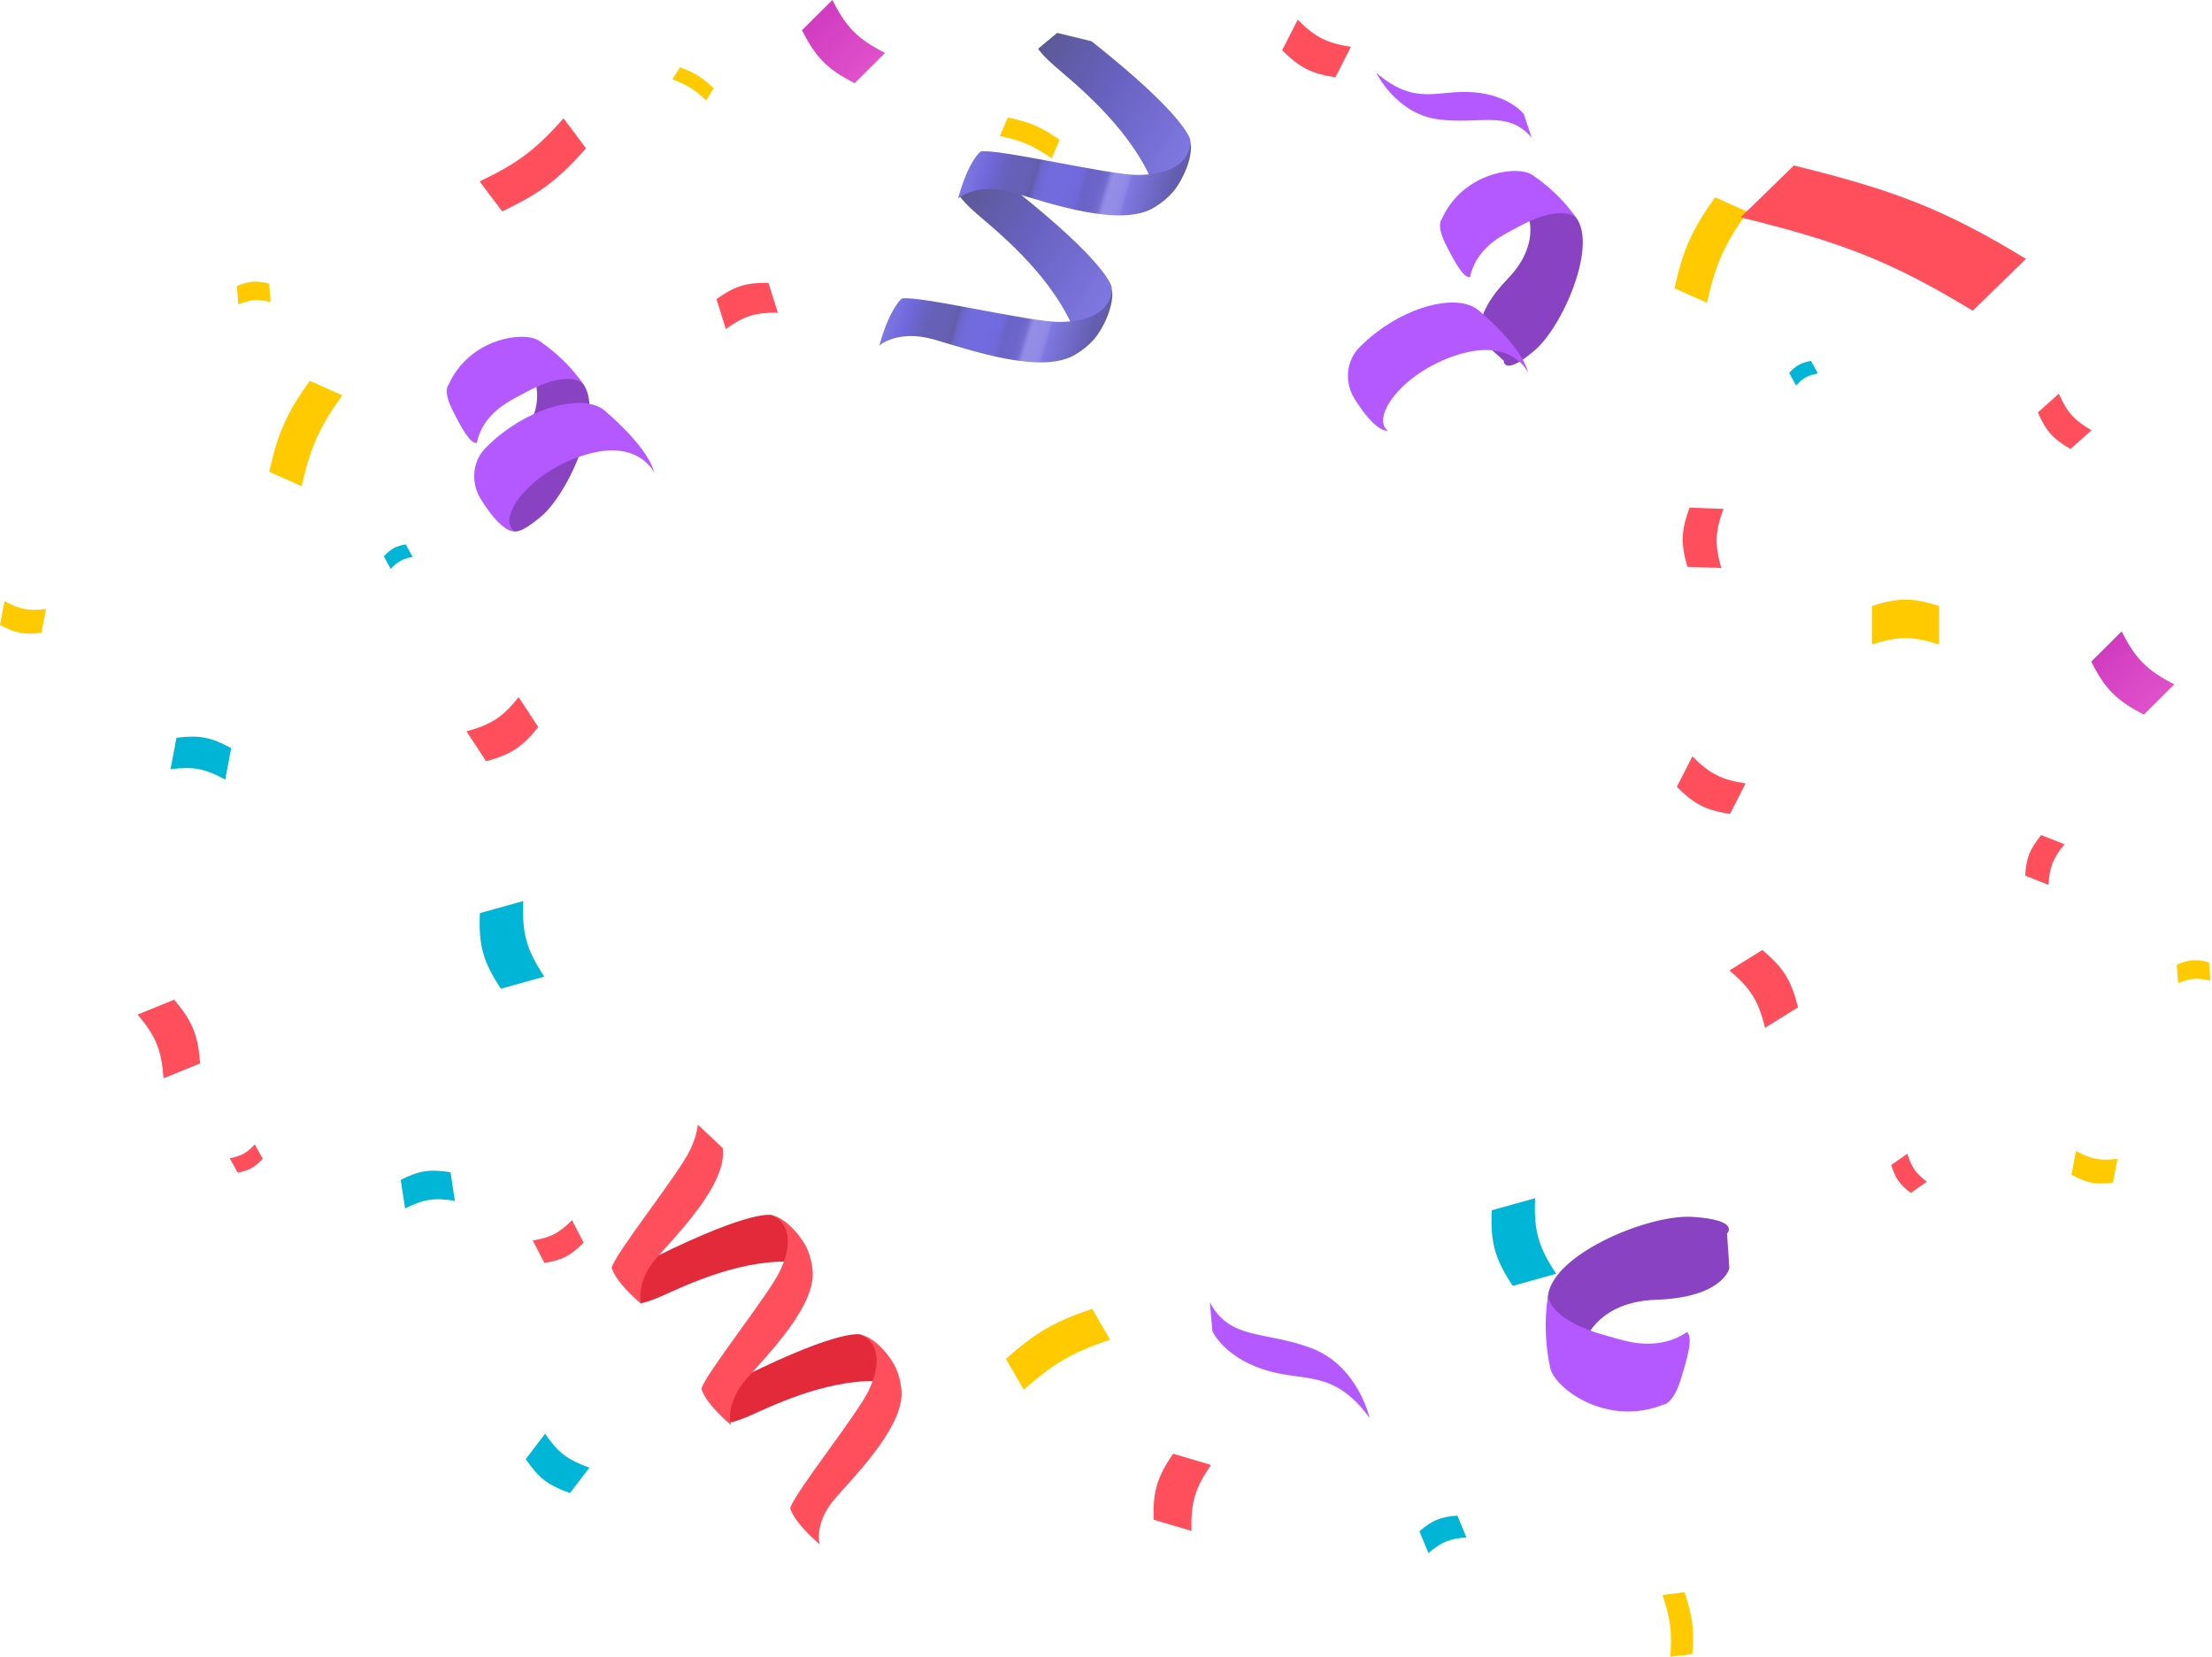 <svg width="379" height="284" viewBox="0 0 379 284" fill="none" xmlns="http://www.w3.org/2000/svg">
<path d="M90.787 63.202C90.787 63.202 94.905 69.174 88.165 76.166C81.424 83.158 83.715 86.833 83.715 86.833L87.464 90.223C87.464 90.223 87.375 93.033 92.734 88.486C98.093 83.94 104.923 67.336 98.228 64.412C89.246 60.483 90.787 63.202 90.787 63.202Z" fill="#8943C2"/>
<path d="M100.052 66.02C100.052 66.02 97.546 61.876 92.353 58.383C89.826 56.686 80.469 57.897 76.862 65.921C76.862 65.921 75.827 66.891 77.509 70.237C79.191 73.584 80.616 76.113 81.712 75.891C81.712 75.891 82.012 73.356 84.404 70.957C85.908 69.442 87.222 68.718 90.542 66.982C95.887 64.155 99.24 64.667 100.052 66.02Z" fill="#B459FF"/>
<path d="M88.086 91.035C88.086 91.035 86.101 91.516 82.379 85.541C80.668 82.796 80.891 79.173 83.122 76.838C84.062 75.864 85.076 74.966 86.155 74.15C92.844 69.062 100.564 67.705 103.692 70.432C110.058 75.98 111.706 79.364 112.146 81.103C112.146 81.103 109.66 75.41 100.96 77.747C91.056 80.416 84.983 88.64 88.086 91.035Z" fill="#B459FF"/>
<path d="M91.281 212.568C94.37 212.054 95.801 211.312 97.999 209.082C98.801 210.626 99.198 211.397 100 212.939C97.8 215.169 96.371 215.913 93.282 216.426C92.485 214.885 92.083 214.114 91.281 212.568Z" fill="#FF4F5D"/>
<path d="M79.93 125.319C84.193 124.155 86.096 122.909 88.866 119.465L92.226 124.596C89.454 128.04 87.553 129.286 83.29 130.452C81.943 128.399 81.272 127.379 79.93 125.319Z" fill="#FF4F5D"/>
<path d="M28.021 184.785C27.665 179.917 26.721 177.592 23.578 173.86L29.846 171.309C32.987 175.039 33.931 177.364 34.288 182.232C31.781 183.252 30.52 183.761 28.021 184.785Z" fill="#FF4F5D"/>
<path d="M39.359 198.478C41.354 198.091 42.27 197.587 43.656 196.104C44.203 197.09 44.484 197.583 45.021 198.572C43.631 200.053 42.717 200.561 40.724 200.947L39.359 198.478Z" fill="#FF4F5D"/>
<path d="M93.391 245.693C95.636 248.941 97.258 250.176 100.987 251.496C99.653 253.237 98.99 254.107 97.66 255.848C93.931 254.534 92.32 253.299 90.074 250.045C91.394 248.302 92.059 247.432 93.391 245.693Z" fill="#01B5D6"/>
<path d="M89.653 154.402C89.421 159.96 90.188 162.715 93.26 167.355L85.825 169.427C82.757 164.789 81.989 162.033 82.223 156.477C85.197 155.642 86.685 155.229 89.653 154.402Z" fill="#01B5D6"/>
<path d="M38.59 133.593C35.127 131.696 33.13 131.313 29.215 131.812C29.629 129.659 29.836 128.584 30.238 126.424C34.153 125.929 36.148 126.308 39.611 128.206C39.203 130.364 39 131.437 38.59 133.593Z" fill="#01B5D6"/>
<path d="M77.936 205.785C74.415 205.205 72.598 205.483 69.406 207.081C69.106 205.12 68.956 204.142 68.66 202.182C71.852 200.582 73.667 200.316 77.195 200.884C77.491 202.845 77.64 203.825 77.936 205.785Z" fill="#01B5D6"/>
<path d="M150.249 236.647C150.249 236.647 153.709 231.466 147.523 228.692C147.523 228.692 144.383 227.461 127.374 235.908L124.105 242.485L124.934 243.793C124.416 243.754 125.011 244.11 128.489 242.595C131.71 241.192 141.091 236.467 150.249 236.647Z" fill="#E32A3A"/>
<path d="M135.395 258.431C135.395 258.431 135.778 260.63 140.445 264.648C140.445 264.648 139.345 261.03 143.187 256.661C147.03 252.293 155.214 243.983 154.425 237.958C154.306 236.755 154.001 235.576 153.52 234.466C152.774 232.782 150.241 229.364 147.523 228.701C147.523 228.701 152.494 230.359 148.903 238.155C147.024 242.23 136.169 255.737 135.395 258.431Z" fill="#FF4F5D"/>
<path d="M135.044 216.19C135.044 216.19 138.505 211.009 132.322 208.234C132.322 208.234 129.179 207.005 112.171 215.452L108.773 219.672L109.73 223.338C109.215 223.296 109.807 223.655 113.287 222.138C116.508 220.737 125.888 216.012 135.044 216.19Z" fill="#E32A3A"/>
<path d="M120.18 237.974C120.18 237.974 120.563 240.173 125.228 244.191C125.228 244.191 124.128 240.573 127.973 236.205C131.817 231.836 139.987 223.524 139.21 217.499C139.091 216.296 138.786 215.119 138.305 214.01C137.559 212.323 135.026 208.907 132.31 208.242C132.31 208.242 137.282 209.9 133.688 217.696C131.805 221.773 120.952 235.28 120.18 237.974Z" fill="#FF4F5D"/>
<path d="M104.797 217.222C104.797 217.222 105.18 219.419 109.845 223.429C109.845 223.429 108.747 219.81 112.59 215.444C116.432 211.078 124.615 202.761 123.827 196.739L119.571 192.723C119.452 193.873 119.075 195.263 118.305 196.936C116.422 201.018 105.57 214.526 104.797 217.222Z" fill="#FF4F5D"/>
<path d="M260.971 34.789C260.971 34.789 265.089 40.762 258.348 47.754C251.608 54.746 253.899 58.42 253.899 58.42L257.648 61.811C257.648 61.811 257.559 64.621 262.918 60.074C268.277 55.528 275.106 38.924 268.411 36C259.429 32.07 260.971 34.789 260.971 34.789Z" fill="#8943C2"/>
<path d="M270.236 37.606C270.236 37.606 267.729 33.461 262.536 29.97C260.009 28.272 250.652 29.483 247.046 37.507C247.046 37.507 246.01 38.477 247.692 41.823C249.374 45.17 250.799 47.699 251.895 47.477C251.895 47.477 252.196 44.942 254.588 42.542C256.092 41.028 257.405 40.304 260.726 38.568C266.07 35.741 269.424 36.253 270.236 37.606Z" fill="#B459FF"/>
<path d="M237.789 73.826C237.789 73.826 235.804 74.307 232.082 68.332C230.371 65.587 230.595 61.964 232.825 59.629C233.765 58.656 234.779 57.757 235.858 56.941C242.547 51.853 250.267 50.496 253.395 53.223C259.761 58.771 261.41 62.155 261.849 63.894C261.849 63.894 259.363 58.201 250.663 60.538C240.759 63.208 234.686 71.431 237.789 73.826Z" fill="#B459FF"/>
<path d="M207.737 228.114C207.737 228.114 209.587 232.405 216.482 234.673C223.378 236.94 228.416 234.449 234.672 242.983C234.672 242.983 232.677 234.041 224.702 231.027C216.727 228.014 210.767 229.73 207.285 223.152L207.737 228.114Z" fill="#B459FF"/>
<path d="M299.424 36.299C295.447 41.882 293.968 45.198 292.468 51.884L286.902 49.397C288.402 42.709 289.883 39.394 293.856 33.81L299.424 36.299Z" fill="#FFCB00"/>
<path d="M355.69 197.23C358.319 198.665 359.833 198.951 362.799 198.567C362.491 200.2 362.34 201.017 362.033 202.65C359.063 203.031 357.552 202.745 354.926 201.311C355.222 199.68 355.386 198.863 355.69 197.23Z" fill="#FFCB00"/>
<path d="M0.764 103.006C3.393 104.44 4.907 104.726 7.874 104.343C7.565 105.976 7.414 106.792 7.107 108.425C4.137 108.806 2.627 108.52 0 107.086C0.296 105.455 0.46 104.639 0.764 103.006Z" fill="#FFCB00"/>
<path d="M302.425 176.128C301.275 171.482 299.975 169.389 296.316 166.303L301.955 162.795C305.615 165.883 306.914 167.976 308.064 172.622L302.425 176.128Z" fill="#FF4F5D"/>
<path d="M326.8 197.701C327.506 200.018 328.221 201.038 330.151 202.499L327.401 204.424C325.47 202.973 324.757 201.937 324.047 199.628L326.8 197.701Z" fill="#FF4F5D"/>
<path d="M295.296 87.203C293.846 91.141 293.776 93.302 294.925 97.341L289.109 97.134C287.961 93.097 288.04 90.938 289.477 86.996L295.296 87.203Z" fill="#FF4F5D"/>
<path d="M289.969 129.609C292.96 132.6 294.899 133.59 299.083 134.254L296.419 139.482C292.241 138.817 290.304 137.824 287.305 134.838C288.371 132.745 288.904 131.7 289.969 129.609Z" fill="#FF4F5D"/>
<path d="M222.347 3.381C225.339 6.371 227.278 7.362 231.462 8.025L228.798 13.254C224.62 12.588 222.683 11.596 219.684 8.609C220.75 6.516 221.283 5.472 222.347 3.381Z" fill="#FF4F5D"/>
<path d="M353.727 144.68C351.759 147.066 351.174 148.547 350.98 151.631L346.992 150.052C347.187 146.97 347.771 145.493 349.737 143.105L353.727 144.68Z" fill="#FF4F5D"/>
<path d="M332.233 110.453C327.715 108.984 325.266 108.984 320.742 110.435C320.742 107.797 320.742 106.479 320.742 103.838C325.268 102.388 327.711 102.388 332.235 103.851C332.237 106.497 332.235 107.815 332.233 110.453Z" fill="#FFCB00"/>
<path d="M378.718 168.056C376.491 167.517 375.316 167.604 373.197 168.47C373.102 167.202 373.052 166.568 372.957 165.302C375.076 164.431 376.251 164.342 378.477 164.887C378.573 166.16 378.618 166.781 378.718 168.056Z" fill="#FFCB00"/>
<path d="M46.355 51.765C44.128 51.226 42.953 51.313 40.834 52.179C40.739 50.911 40.689 50.277 40.594 49.011C42.713 48.14 43.887 48.051 46.114 48.596C46.209 49.869 46.255 50.49 46.355 51.765Z" fill="#FFCB00"/>
<path d="M352.758 67.461C354.163 70.646 355.352 71.981 358.351 73.734L354.753 76.95C351.752 75.197 350.558 73.862 349.16 70.681C350.598 69.403 351.319 68.75 352.758 67.461Z" fill="#FF4F5D"/>
<path d="M311.477 63.995C309.739 64.325 308.939 64.764 307.728 66.053L306.547 63.898C307.759 62.609 308.56 62.171 310.296 61.84C310.771 62.702 311.005 63.133 311.477 63.995Z" fill="#01B5D6"/>
<path d="M263.02 205.322C262.788 210.88 263.555 213.635 266.627 218.275L259.192 220.347C256.124 215.709 255.356 212.953 255.59 207.397C258.565 206.562 260.052 206.149 263.02 205.322Z" fill="#01B5D6"/>
<path d="M363.518 108.195C365.911 112.92 367.829 114.852 372.54 117.272L367.33 122.453C362.623 120.033 360.701 118.101 358.309 113.374L363.518 108.195Z" fill="url(#paint0_linear_5716_72239)"/>
<path d="M142.62 0C145.012 4.725 146.931 6.656 151.641 9.077L146.431 14.258C141.725 11.837 139.803 9.906 137.41 5.179L142.62 0Z" fill="url(#paint1_linear_5716_72239)"/>
<path d="M96.558 20.287C91.758 25.675 88.698 27.98 82.184 31.092C83.727 33.144 84.497 34.176 86.043 36.228C92.558 33.119 95.617 30.821 100.417 25.424L96.558 20.287Z" fill="#FF4F5D"/>
<path d="M115.207 13.594C117.772 14.557 119.002 15.328 120.991 17.212C121.506 16.383 121.765 15.969 122.283 15.14C120.292 13.256 119.062 12.483 116.5 11.521L115.207 13.594Z" fill="#FFCB00"/>
<path d="M58.643 67.741C54.666 73.324 53.187 76.64 51.687 83.325L46.121 80.838C47.621 74.151 49.102 70.835 53.075 65.252L58.643 67.741Z" fill="#FFCB00"/>
<path d="M180.193 27.133C176.997 24.922 175.106 24.108 171.305 23.31C171.849 22.039 172.133 21.403 172.67 20.133C176.471 20.931 178.362 21.745 181.558 23.956C181.012 25.227 180.74 25.863 180.193 27.133Z" fill="#FFCB00"/>
<path d="M133.268 53.579C129.405 53.542 127.508 54.137 124.361 56.375C123.721 54.327 123.398 53.306 122.758 51.254C125.909 49.018 127.806 48.425 131.665 48.465C132.309 50.51 132.628 51.532 133.268 53.579Z" fill="#FF4F5D"/>
<path d="M70.696 95.435C68.958 95.764 68.158 96.203 66.946 97.492L65.766 95.337C66.977 94.048 67.779 93.611 69.515 93.279C69.989 94.141 70.223 94.573 70.696 95.435Z" fill="#01B5D6"/>
<path d="M183.717 55.823C183.717 55.823 190.626 56.859 190.483 49.262C190.483 49.262 190.23 45.488 173.555 32.268L165.329 32.086L164.397 33.553C164.19 33.012 164.113 33.785 167.297 36.591C170.265 39.182 179.533 46.443 183.717 55.823Z" fill="url(#paint2_linear_5716_72239)"/>
<path d="M154.546 51.142C154.546 51.142 152.5 52.58 150.66 59.224C150.66 59.224 153.803 56.38 160.067 58.188C166.331 59.995 178.658 64.343 184.388 60.674C185.552 59.981 186.6 59.11 187.495 58.092C188.848 56.532 191.103 52.331 190.48 49.258C190.48 49.258 191.176 55.094 181.554 55.168C176.514 55.208 157.645 50.64 154.546 51.142Z" fill="url(#paint3_linear_5716_72239)"/>
<path d="M197.192 30.625C197.192 30.625 204.102 31.662 203.96 24.064C203.96 24.064 203.705 20.291 187.029 7.071L181.13 5.635L177.869 8.352C177.662 7.809 177.586 8.582 180.782 11.388C183.742 13.984 193.006 21.258 197.192 30.625Z" fill="url(#paint4_linear_5716_72239)"/>
<path d="M168.027 25.95C168.027 25.95 165.98 27.389 164.141 34.033C164.141 34.033 167.285 31.187 173.547 32.996C179.809 34.806 192.139 39.149 197.87 35.483C199.033 34.787 200.081 33.914 200.977 32.897C202.33 31.337 204.586 27.138 203.962 24.062C203.962 24.062 204.658 29.9 195.037 29.973C189.995 30.018 171.126 25.449 168.027 25.95Z" fill="url(#paint5_linear_5716_72239)"/>
<path d="M270.897 231.571C270.897 231.571 272.308 223.12 283.771 222.727C295.235 222.333 296.306 217.339 296.306 217.339L295.908 211.383C295.908 211.383 298.29 209.068 290.009 208.525C281.727 207.982 262.299 216.456 265.576 224.43C269.971 235.15 270.897 231.571 270.897 231.571Z" fill="#8943C2"/>
<path d="M265.338 221.574C265.338 221.574 264.058 227.157 265.603 234.381C266.351 237.904 275.289 244.563 284.936 240.719C284.936 240.719 286.603 240.739 287.931 236.522C289.259 232.305 290.114 228.977 289.008 228.27C289.008 228.27 286.674 230.175 282.68 230.255C280.159 230.303 278.452 229.841 274.208 228.581C267.351 226.558 264.925 223.379 265.338 221.574Z" fill="#B459FF"/>
<path d="M261.082 19.543C261.082 19.543 258.707 16.343 252.538 15.813C246.369 15.282 242.671 18.339 235.809 12.48C235.809 12.48 239.214 19.514 246.427 20.451C253.64 21.387 258.251 18.793 262.427 23.572L261.082 19.543Z" fill="#B459FF"/>
<path d="M298.223 37.252C315.913 41.57 324.379 44.973 337.995 53.248L347.132 44.36C333.508 36.089 325.044 32.684 307.36 28.363L298.223 37.252Z" fill="#FF4F5D"/>
<path d="M190.193 229.56C183.695 231.765 180.551 233.592 175.413 238.145L172.348 232.865C177.483 228.306 180.634 226.482 187.128 224.279L190.193 229.56Z" fill="#FFCB00"/>
<path d="M286.184 283.908C286.499 279.633 286.215 277.382 284.848 273.321L288.628 272.842C289.997 276.904 290.285 279.158 289.964 283.432L286.184 283.908Z" fill="#FFCB00"/>
<path d="M207.489 251.034C204.73 255.059 204.017 257.459 204.141 262.341L197.654 260.416C197.531 255.54 198.244 253.136 201.001 249.113L207.489 251.034Z" fill="#FF4F5D"/>
<path d="M251.251 263.443C248.351 263.675 246.963 264.249 244.749 266.137C244.127 264.645 243.817 263.899 243.199 262.407C245.412 260.513 246.797 259.939 249.702 259.713C250.319 261.201 250.63 261.947 251.251 263.443Z" fill="#01B5D6"/>
<defs>
<linearGradient id="paint0_linear_5716_72239" x1="358.947" y1="109.227" x2="373.806" y2="124.973" gradientUnits="userSpaceOnUse">
<stop stop-color="#CE38BF"/>
<stop offset="0.73" stop-color="#E051CA"/>
<stop offset="1" stop-color="#E85CCF"/>
</linearGradient>
<linearGradient id="paint1_linear_5716_72239" x1="138.048" y1="1.032" x2="152.907" y2="16.778" gradientUnits="userSpaceOnUse">
<stop stop-color="#CE38BF"/>
<stop offset="0.73" stop-color="#E051CA"/>
<stop offset="1" stop-color="#E85CCF"/>
</linearGradient>
<linearGradient id="paint2_linear_5716_72239" x1="162.435" y1="35.232" x2="189.343" y2="52.522" gradientUnits="userSpaceOnUse">
<stop stop-color="#5C5894"/>
<stop offset="0.47" stop-color="#6862C1"/>
<stop offset="1" stop-color="#7E78E1"/>
</linearGradient>
<linearGradient id="paint3_linear_5716_72239" x1="153.166" y1="50.133" x2="189.922" y2="61.205" gradientUnits="userSpaceOnUse">
<stop stop-color="#7E78E1"/>
<stop offset="0.09" stop-color="#7068DC"/>
<stop offset="0.18" stop-color="#6661B8"/>
<stop offset="0.26" stop-color="#6661B6"/>
<stop offset="0.29" stop-color="#645FAF"/>
<stop offset="0.3" stop-color="#625DA9"/>
<stop offset="0.31" stop-color="#6761BA"/>
<stop offset="0.32" stop-color="#6C66CB"/>
<stop offset="0.34" stop-color="#6F69D6"/>
<stop offset="0.36" stop-color="#716BDD"/>
<stop offset="0.43" stop-color="#726BDF"/>
<stop offset="0.49" stop-color="#716ADD"/>
<stop offset="0.51" stop-color="#6F68D6"/>
<stop offset="0.52" stop-color="#6B64CB"/>
<stop offset="0.53" stop-color="#6A63C8"/>
<stop offset="0.58" stop-color="#6C65C9"/>
<stop offset="0.61" stop-color="#726CCE"/>
<stop offset="0.62" stop-color="#7E77D7"/>
<stop offset="0.63" stop-color="#8E88E3"/>
<stop offset="0.64" stop-color="#948EE7"/>
<stop offset="0.69" stop-color="#928CE6"/>
<stop offset="0.71" stop-color="#8B85E5"/>
<stop offset="0.72" stop-color="#7E78E1"/>
<stop offset="0.9" stop-color="#645EB1"/>
<stop offset="1" stop-color="#5F5A9C"/>
</linearGradient>
<linearGradient id="paint4_linear_5716_72239" x1="176.025" y1="10.145" x2="202.931" y2="27.434" gradientUnits="userSpaceOnUse">
<stop stop-color="#5C5894"/>
<stop offset="0.47" stop-color="#6862C1"/>
<stop offset="1" stop-color="#7E78E1"/>
</linearGradient>
<linearGradient id="paint5_linear_5716_72239" x1="166.762" y1="25.051" x2="203.517" y2="36.124" gradientUnits="userSpaceOnUse">
<stop stop-color="#7E78E1"/>
<stop offset="0.09" stop-color="#7068DC"/>
<stop offset="0.18" stop-color="#6661B8"/>
<stop offset="0.26" stop-color="#6661B6"/>
<stop offset="0.29" stop-color="#645FAF"/>
<stop offset="0.3" stop-color="#625DA9"/>
<stop offset="0.31" stop-color="#6761BA"/>
<stop offset="0.32" stop-color="#6C66CB"/>
<stop offset="0.34" stop-color="#6F69D6"/>
<stop offset="0.36" stop-color="#716BDD"/>
<stop offset="0.43" stop-color="#726BDF"/>
<stop offset="0.49" stop-color="#716ADD"/>
<stop offset="0.51" stop-color="#6F68D6"/>
<stop offset="0.52" stop-color="#6B64CB"/>
<stop offset="0.53" stop-color="#6A63C8"/>
<stop offset="0.58" stop-color="#6C65C9"/>
<stop offset="0.61" stop-color="#726CCE"/>
<stop offset="0.62" stop-color="#7E77D7"/>
<stop offset="0.63" stop-color="#8E88E3"/>
<stop offset="0.64" stop-color="#948EE7"/>
<stop offset="0.69" stop-color="#928CE6"/>
<stop offset="0.71" stop-color="#8B85E5"/>
<stop offset="0.72" stop-color="#7E78E1"/>
<stop offset="0.9" stop-color="#645EB1"/>
<stop offset="1" stop-color="#5F5A9C"/>
</linearGradient>
</defs>
</svg>
